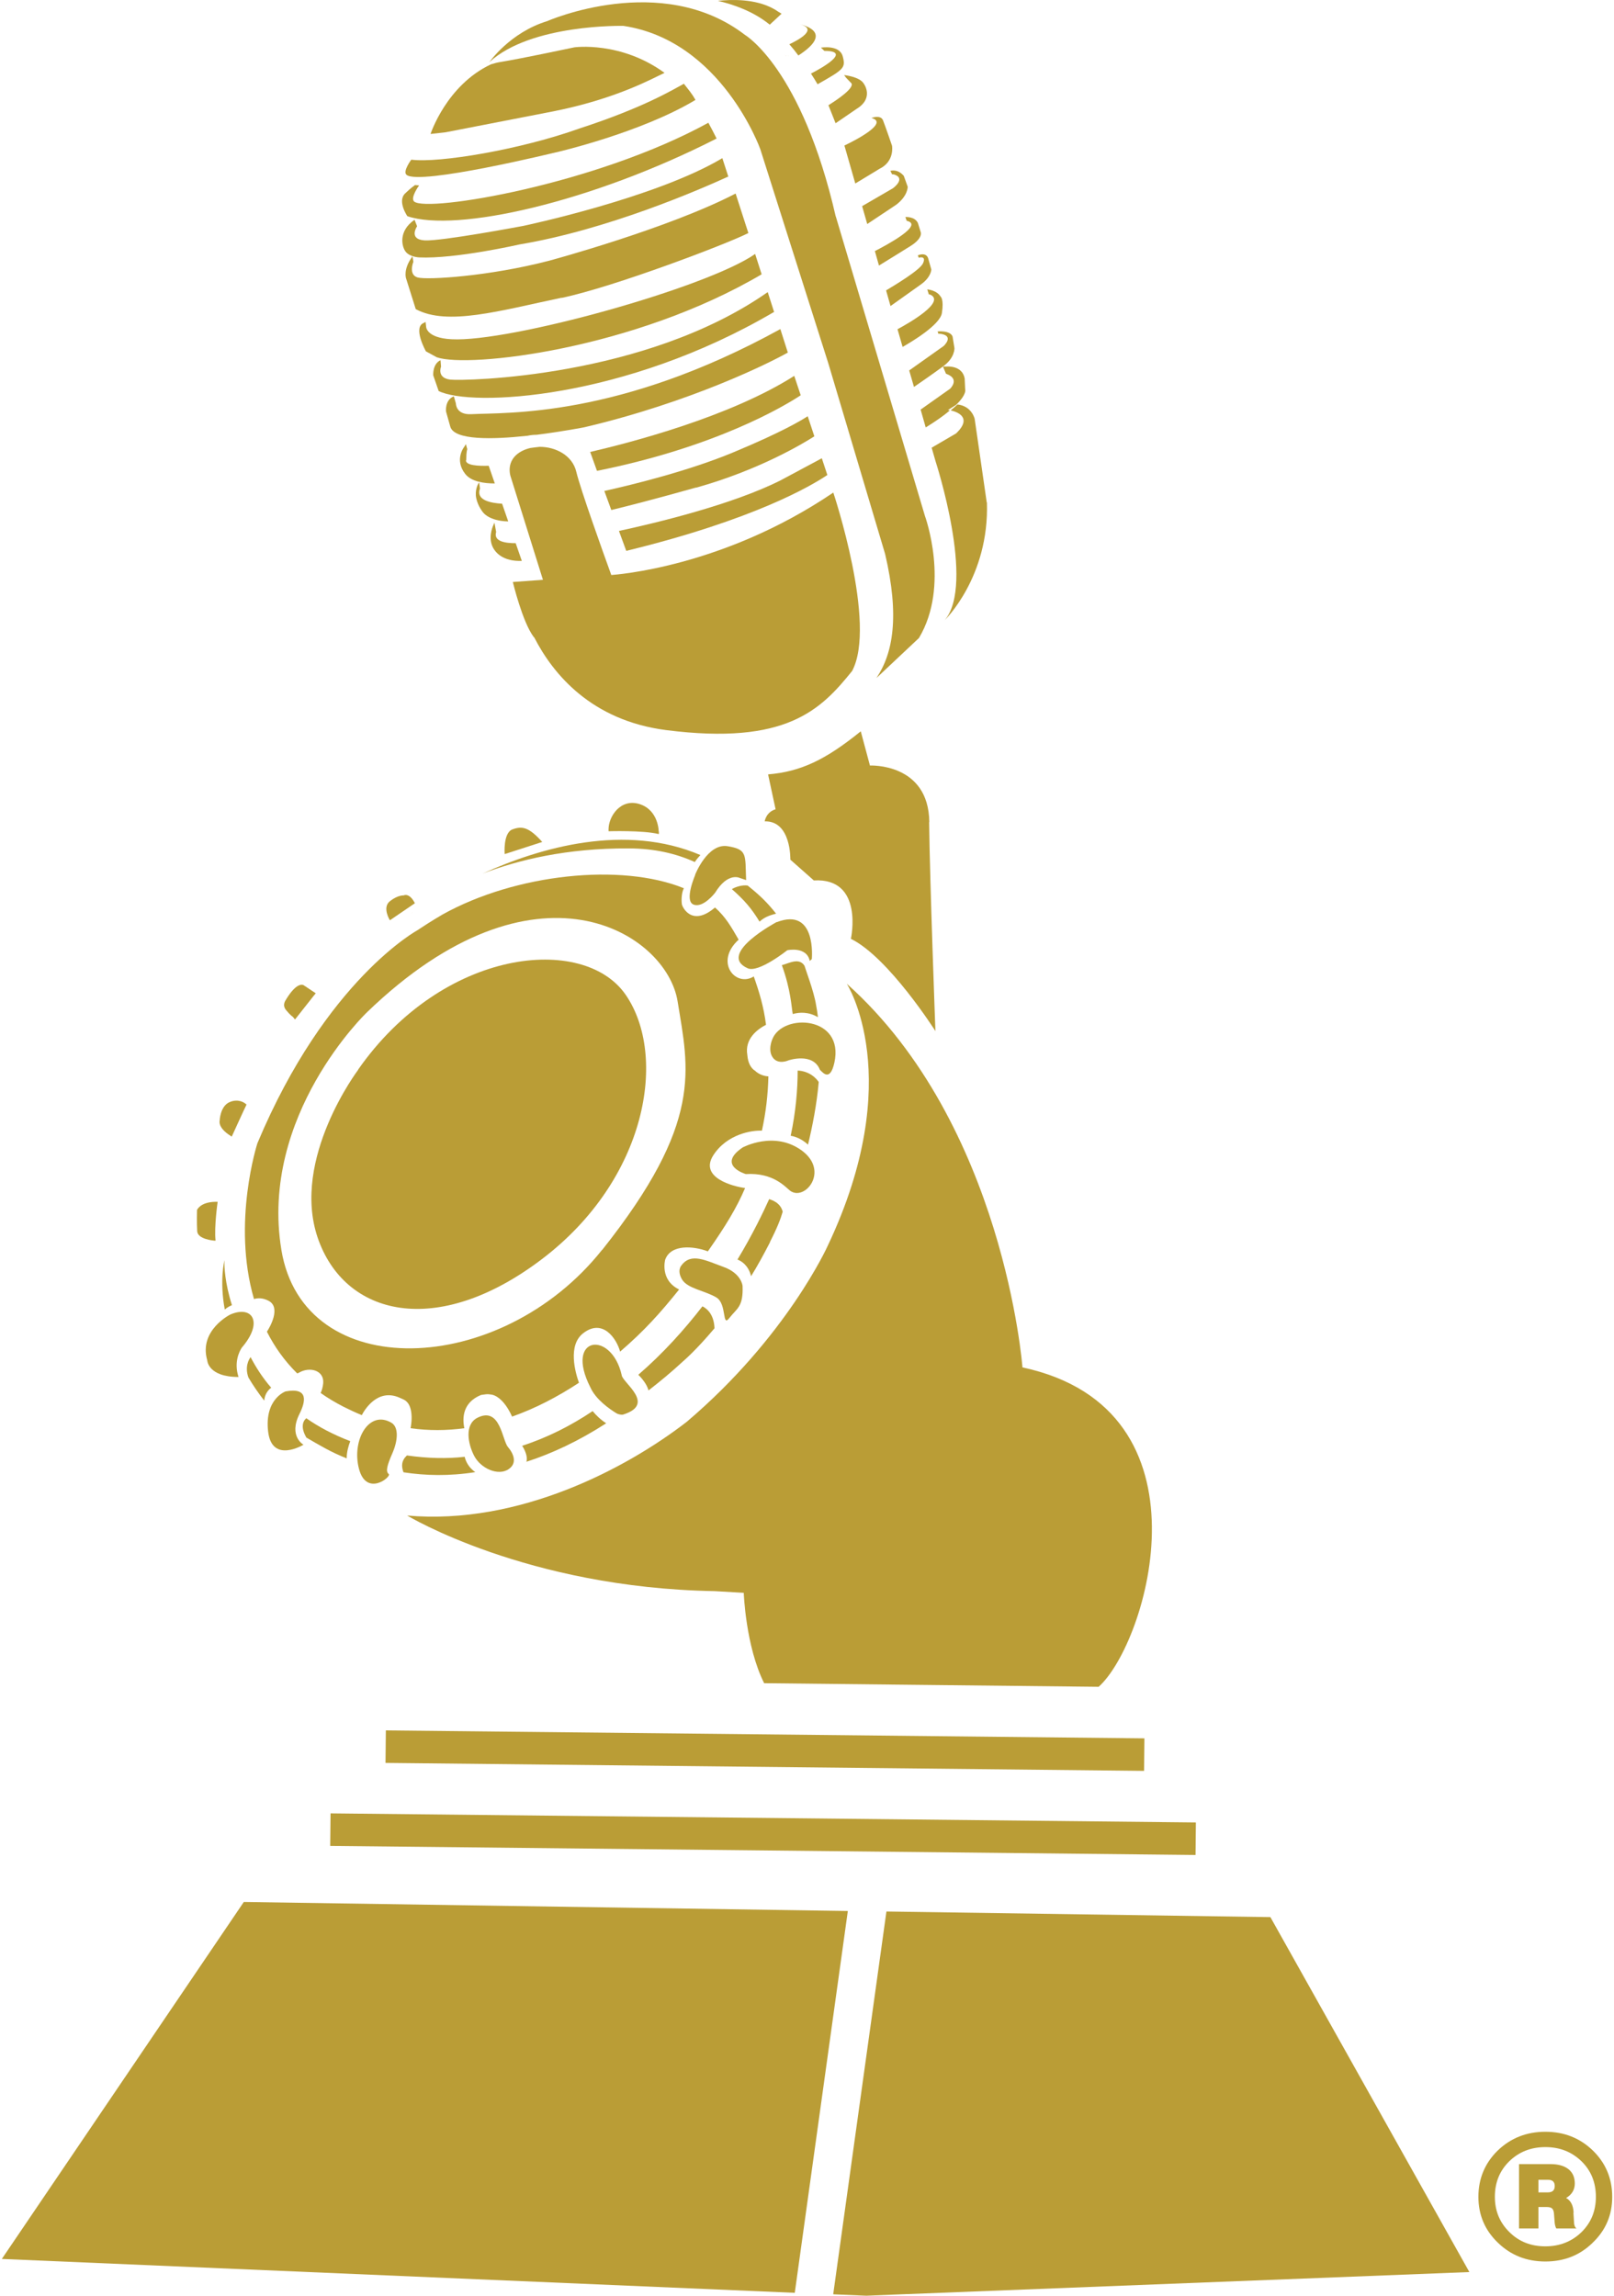 <svg width="90" height="128" viewBox="0 0 90 128" fill="none" xmlns="http://www.w3.org/2000/svg">
<path d="M63.815 96.924L21.516 96.481L21.497 98.293L63.796 98.737L63.815 96.924Z" fill="#BA9D36"/>
<path d="M66.685 101.613L18.432 101.107L18.413 102.92L66.666 103.426L66.685 101.613Z" fill="#BA9D36"/>
<path d="M83.519 119.903C84.239 119.211 85.121 118.859 86.174 118.859C87.226 118.859 88.099 119.211 88.819 119.903C89.54 120.606 89.9 121.469 89.9 122.485C89.9 123.501 89.54 124.345 88.819 125.038C88.108 125.741 87.226 126.092 86.174 126.092C85.121 126.092 84.239 125.741 83.519 125.038C82.798 124.345 82.438 123.491 82.438 122.485C82.438 121.479 82.798 120.606 83.519 119.903ZM84.173 124.459C84.713 124.991 85.377 125.247 86.174 125.247C86.97 125.247 87.643 124.981 88.184 124.459C88.724 123.928 88.99 123.273 88.99 122.485C88.99 121.697 88.724 121.023 88.184 120.501C87.643 119.979 86.98 119.714 86.174 119.714C85.368 119.714 84.704 119.979 84.163 120.501C83.623 121.033 83.357 121.688 83.357 122.485C83.357 123.282 83.632 123.928 84.173 124.459ZM87.738 123.377L87.767 123.852C87.767 124.051 87.823 124.193 87.909 124.25H86.781C86.724 124.146 86.695 124.013 86.686 123.852L86.657 123.463C86.648 123.301 86.61 123.197 86.553 123.14C86.496 123.083 86.392 123.055 86.24 123.055H85.785V124.25H84.704V120.663H86.468C86.894 120.663 87.226 120.758 87.463 120.947C87.7 121.137 87.814 121.403 87.814 121.745C87.814 122.086 87.653 122.362 87.33 122.551C87.587 122.694 87.729 122.96 87.748 123.368L87.738 123.377ZM85.785 121.545V122.238H86.316C86.562 122.238 86.695 122.124 86.695 121.887C86.695 121.65 86.572 121.536 86.316 121.536H85.785V121.545Z" fill="#BA9D36"/>
<path d="M43.853 3.103C43.853 3.103 43.806 3.103 43.787 3.094C43.816 3.094 43.834 3.094 43.853 3.103Z" fill="#BA9D36"/>
<path d="M43.987 3.133C43.987 3.133 43.949 3.123 43.93 3.123C43.949 3.123 43.968 3.123 43.987 3.133Z" fill="#BA9D36"/>
<path d="M57.014 76.234C57.014 76.234 55.99 62.689 47.219 54.85C47.219 54.85 50.595 60.089 46.157 69.457C46.157 69.457 43.881 74.535 38.287 79.28C34.949 81.862 28.947 85.051 22.707 84.501C22.707 84.501 29.354 88.534 39.842 88.715L41.473 88.81C41.473 88.81 41.577 91.79 42.611 93.849L61.263 94.049C63.984 91.619 67.872 78.578 57.024 76.243L57.014 76.234Z" fill="#BA9D36"/>
<path d="M51.82 45.834C51.782 42.522 48.51 42.683 48.51 42.683L47.998 40.775C46.016 42.379 44.641 43.025 42.83 43.177L43.248 45.122C42.707 45.284 42.641 45.796 42.641 45.796C44.129 45.758 44.072 47.932 44.072 47.932L45.381 49.09C48.197 48.928 47.448 52.345 47.448 52.345C49.553 53.38 52.161 57.49 52.161 57.49C52.161 57.49 51.848 49.147 51.81 45.834H51.82Z" fill="#BA9D36"/>
<path d="M46.605 12.083C44.708 3.807 41.541 1.946 41.541 1.946C36.885 -1.632 30.513 1.178 30.513 1.178C28.436 1.813 27.289 3.465 27.289 3.465C29.622 1.32 34.761 1.443 34.761 1.443C40.233 2.26 42.395 8.315 42.395 8.315L46.188 20.255L49.355 30.885C50.17 34.359 49.8 36.428 48.871 37.804L51.242 35.574C52.996 32.641 51.574 28.759 51.574 28.759L46.605 12.064V12.083Z" fill="#BA9D36"/>
<path d="M31.005 8.495C31.005 8.495 35.717 7.413 38.78 5.572C38.562 5.182 38.382 4.993 38.135 4.67C37.566 4.974 35.926 5.989 32.332 7.157C29.023 8.343 24.49 9.102 22.935 8.903C22.935 8.903 22.442 9.558 22.669 9.748C23.381 10.355 30.995 8.495 30.995 8.495H31.005Z" fill="#BA9D36"/>
<path d="M30.759 6.227C34.363 5.525 36.411 4.357 37.056 4.063C34.609 2.279 32.03 2.639 32.03 2.639C32.03 2.639 29.043 3.275 27.905 3.456C27.734 3.484 27.554 3.531 27.374 3.588C24.89 4.756 24.008 7.47 24.008 7.47L24.852 7.375L30.759 6.227Z" fill="#BA9D36"/>
<path d="M43.16 17.379L42.81 16.287C35.973 21.071 25.874 21.251 25.106 21.166C24.338 21.071 24.594 20.444 24.594 20.444L24.565 20.084C24.11 20.292 24.158 20.928 24.158 20.928L24.461 21.802C26.272 22.703 34.835 22.286 43.17 17.388L43.16 17.379Z" fill="#BA9D36"/>
<path d="M23.363 14.352C25.392 14.447 28.967 13.63 28.967 13.63C33.85 12.814 38.971 10.593 40.611 9.843L40.279 8.818C36.543 11.049 29.175 12.596 29.175 12.596C29.175 12.596 24.595 13.46 23.675 13.403C22.756 13.346 23.258 12.615 23.258 12.615L23.116 12.254C22.196 12.881 22.395 13.763 22.632 14.048C22.869 14.333 23.372 14.352 23.372 14.352H23.363Z" fill="#BA9D36"/>
<path d="M42.469 15.29L42.108 14.16C39.425 16.039 28.416 19.096 25.173 18.915C23.741 18.839 23.76 18.203 23.76 18.203L23.731 17.947L23.655 17.995C22.982 18.222 23.75 19.589 23.75 19.589L24.357 19.921C26.13 20.538 35.376 19.475 42.478 15.29H42.469Z" fill="#BA9D36"/>
<path d="M31.319 16.609C34.22 16.002 40.545 13.6 41.73 12.993L41.019 10.791C37.236 12.756 30.607 14.54 30.607 14.54C27.288 15.404 23.818 15.622 23.287 15.47C22.756 15.318 23.05 14.597 23.05 14.597L23.002 14.293C22.462 15.015 22.642 15.518 22.642 15.518L23.183 17.236C24.946 18.185 27.838 17.331 31.319 16.6V16.609Z" fill="#BA9D36"/>
<path d="M29.404 24.299C29.574 24.261 29.745 24.242 29.925 24.242C31.367 24.061 32.58 23.824 32.58 23.824C38.545 22.419 42.945 20.217 43.931 19.657L43.514 18.348C34.486 23.321 28.209 22.989 26.284 23.093C25.412 23.141 25.421 22.495 25.421 22.495L25.307 22.097C24.795 22.305 24.871 22.942 24.871 22.942L25.108 23.786C25.326 24.555 27.46 24.508 29.385 24.299H29.404Z" fill="#BA9D36"/>
<path d="M39.955 7.736V7.717C39.803 7.413 39.651 7.119 39.5 6.844C33.251 10.28 23.835 11.855 23.095 11.238C22.858 11.039 23.37 10.337 23.37 10.337L23.143 10.318C23.048 10.393 22.943 10.45 22.593 10.783C22.137 11.219 22.716 12.055 22.716 12.055C25.447 12.975 32.947 11.295 39.955 7.726V7.736Z" fill="#BA9D36"/>
<path d="M44.649 22.039L44.289 20.957C40.667 23.263 35.072 24.697 32.91 25.2L33.289 26.253C39.927 24.924 43.73 22.646 44.649 22.039Z" fill="#BA9D36"/>
<path d="M46.13 26.471L45.826 25.551L43.541 26.775C40.819 28.151 36.486 29.177 34.514 29.604L34.921 30.714C42.081 28.968 45.267 27.069 46.139 26.481L46.13 26.471Z" fill="#BA9D36"/>
<path d="M38.81 27.193C42.309 26.216 44.775 24.735 45.41 24.327L45.04 23.207C44.689 23.435 43.608 24.09 40.896 25.219C38.412 26.254 35.283 27.023 33.699 27.374L34.088 28.437C34.989 28.218 36.516 27.829 38.81 27.184V27.193Z" fill="#BA9D36"/>
<path d="M45.219 4.1C45.361 4.318 45.484 4.517 45.589 4.698C47.068 3.862 47.163 3.787 46.992 3.141C46.812 2.477 45.778 2.657 45.778 2.657L45.968 2.837C47.523 2.837 45.835 3.787 45.228 4.1H45.219Z" fill="#BA9D36"/>
<path d="M47.438 4.603C47.769 4.85 46.612 5.609 46.195 5.866L46.594 6.872L47.76 6.074C48.775 5.457 48.158 4.651 48.158 4.651C47.921 4.271 47.068 4.186 47.068 4.186L47.181 4.337L47.447 4.613L47.438 4.603Z" fill="#BA9D36"/>
<path d="M47.086 8.114L47.693 10.231L49.039 9.415C49.902 8.997 49.741 8.124 49.741 8.124C49.741 8.124 49.371 7.042 49.239 6.71C49.106 6.378 48.594 6.577 48.594 6.577C49.58 6.843 47.759 7.792 47.086 8.114Z" fill="#BA9D36"/>
<path d="M50.483 12.092L50.558 12.31C51.563 12.538 49.411 13.677 48.785 14L49.013 14.806C49.449 14.541 50.776 13.715 50.776 13.715C51.469 13.278 51.345 12.956 51.345 12.956L51.184 12.434C51.004 12.054 50.473 12.101 50.473 12.101L50.483 12.092Z" fill="#BA9D36"/>
<path d="M51.231 14.369C51.231 14.369 51.676 14.226 51.468 14.682C51.297 15.062 49.884 15.906 49.41 16.191L49.657 17.064L51.364 15.85C51.932 15.441 51.932 15.024 51.932 15.024L51.752 14.388C51.62 14.037 51.183 14.236 51.183 14.236L51.231 14.378V14.369Z" fill="#BA9D36"/>
<path d="M51.782 16.41L51.877 16.429C52.74 16.837 50.701 18.005 50.047 18.356L50.331 19.343C50.815 19.068 52.417 18.119 52.522 17.454C52.645 16.666 52.446 16.533 52.446 16.533C52.228 16.173 51.706 16.135 51.706 16.135L51.792 16.41H51.782Z" fill="#BA9D36"/>
<path d="M52.283 18.471L52.321 18.604H52.378C53.278 18.698 52.615 19.296 52.615 19.296L50.699 20.654L50.965 21.574C51.23 21.394 52.036 20.834 52.567 20.445C52.586 20.435 52.605 20.416 52.615 20.407C53.25 19.942 53.222 19.41 53.222 19.41L53.117 18.765C52.984 18.404 52.273 18.48 52.273 18.48L52.283 18.471Z" fill="#BA9D36"/>
<path d="M52.749 20.834L52.834 20.872C53.526 21.157 52.976 21.678 52.976 21.678L51.336 22.837L51.62 23.833C52.218 23.463 52.654 23.15 52.967 22.884C52.901 22.865 52.853 22.865 52.853 22.865L53.318 22.571C53.934 21.963 53.82 21.707 53.82 21.707L53.792 21.1C53.659 20.369 52.815 20.435 52.815 20.435H52.578C52.578 20.435 52.616 20.511 52.616 20.521L52.749 20.834Z" fill="#BA9D36"/>
<path d="M49.734 9.719H49.828C50.568 9.937 49.791 10.497 49.791 10.497L48.074 11.494L48.359 12.491L49.971 11.418C50.635 10.915 50.615 10.412 50.615 10.412L50.397 9.805C50.037 9.387 49.648 9.529 49.648 9.529L49.743 9.71L49.734 9.719Z" fill="#BA9D36"/>
<path d="M44.016 2.468C44.196 2.676 44.367 2.885 44.518 3.094C46.291 1.946 45.21 1.5 44.585 1.348C45.675 1.623 44.48 2.249 44.016 2.468Z" fill="#BA9D36"/>
<path d="M43.587 0.768L43.369 0.635C43.322 0.597 43.265 0.569 43.208 0.531L43.142 0.493C42.098 -0.086 40.752 -0.029 40.031 0.047C40.885 0.246 42.004 0.626 42.923 1.376L43.578 0.768H43.587Z" fill="#BA9D36"/>
<path d="M55.023 28.018L54.35 23.358C54.35 23.358 54.199 22.646 53.392 22.551C53.392 22.551 53.155 22.769 53.013 22.883C53.355 22.959 54.255 23.263 53.317 24.164L51.951 24.962L52.169 25.721C52.169 25.721 54.398 32.564 52.681 34.576C52.681 34.576 55.166 32.175 55.033 28.018H55.023Z" fill="#BA9D36"/>
<path d="M25.999 25.665C25.999 25.153 26.056 25.048 26.056 25.048L25.98 24.764L25.885 24.916C25.885 24.916 25.316 25.627 25.942 26.425C26.284 26.861 27.004 26.956 27.592 26.956L27.251 25.969C26.653 25.988 25.98 25.95 25.98 25.665H25.999Z" fill="#BA9D36"/>
<path d="M26.765 27.24L26.718 26.889L26.661 26.984C26.661 26.984 26.462 27.335 26.557 27.781C26.652 28.236 26.936 28.569 26.936 28.569C26.936 28.569 27.268 29.053 28.34 29.072L27.998 28.085C27.344 28.047 26.528 27.885 26.765 27.24Z" fill="#BA9D36"/>
<path d="M27.666 29.661L27.571 29.139L27.523 29.253C27.523 29.253 27.239 29.813 27.419 30.363C27.571 30.819 28.064 31.312 29.098 31.274L28.756 30.287C28.206 30.287 27.505 30.202 27.666 29.661Z" fill="#BA9D36"/>
<path d="M46.462 27.467C40.298 31.643 34.305 32.042 34.087 32.061C33.585 30.675 32.371 27.287 32.134 26.3C31.916 25.389 30.986 24.914 30.095 24.914C29.924 24.933 29.744 24.952 29.564 24.98C29.412 25.018 29.27 25.066 29.137 25.132C28.094 25.654 28.493 26.632 28.493 26.632L30.275 32.327L28.597 32.45C28.597 32.45 29.128 34.671 29.754 35.506C29.754 35.516 29.773 35.525 29.792 35.544C30.844 37.594 32.987 40.176 37.15 40.708C43.845 41.562 45.77 39.578 47.514 37.414C48.918 34.804 46.471 27.477 46.471 27.477L46.462 27.467Z" fill="#BA9D36"/>
<path d="M13.595 106.047L0.102 125.95L44.318 127.839L47.277 106.55L13.595 106.047Z" fill="#BA9D36"/>
<path d="M81.935 126.681L70.84 106.891L49.429 106.578L46.461 127.924L48.31 128L81.935 126.681Z" fill="#BA9D36"/>
<path d="M28.141 47.618C28.141 47.618 28.047 46.432 28.578 46.242C29.108 46.052 29.478 46.1 30.237 46.944L28.151 47.618H28.141Z" fill="#BA9D36"/>
<path d="M36.731 46.366C36.731 46.366 36.731 45.161 35.65 44.828C34.588 44.506 33.934 45.54 33.934 46.233V46.347H33.943C33.943 46.347 35.849 46.29 36.703 46.499H36.74V46.366H36.731Z" fill="#BA9D36"/>
<path d="M15.947 55.742C15.947 55.742 15.71 56.018 15.947 56.312C16.184 56.606 16.336 56.701 16.336 56.701L16.45 56.843L17.483 55.533L17.607 55.382L16.952 54.945C16.952 54.945 16.611 54.641 15.947 55.733V55.742Z" fill="#BA9D36"/>
<path d="M21.741 51.311C21.741 51.311 21.295 50.599 21.741 50.248C22.187 49.897 22.509 49.925 22.509 49.925C22.509 49.925 22.822 49.745 23.135 50.361L21.741 51.311Z" fill="#BA9D36"/>
<path d="M13.747 61.58L13.681 61.533C13.614 61.476 13.283 61.248 12.809 61.447C12.268 61.675 12.249 62.492 12.249 62.492C12.249 62.492 12.135 62.871 12.837 63.317L12.894 63.355L12.922 63.374C12.922 63.374 13.7 61.666 13.738 61.609V61.59L13.747 61.58Z" fill="#BA9D36"/>
<path d="M12.125 67.008H12.001C11.157 67.027 10.987 67.463 10.987 67.463C10.987 67.463 10.968 68.194 10.996 68.65C11.025 69.105 11.935 69.172 11.935 69.172H12.02C11.935 68.422 12.134 67.027 12.134 67.027V67.008H12.125Z" fill="#BA9D36"/>
<path d="M22.945 50.92C22.945 50.92 22.993 50.892 23.012 50.873C22.964 50.901 22.945 50.92 22.945 50.92Z" fill="#BA9D36"/>
<path d="M12.933 72.769C12.544 71.555 12.497 70.586 12.515 70.264C12.515 70.264 12.231 71.393 12.534 73.016C12.563 72.988 12.705 72.864 12.933 72.769Z" fill="#BA9D36"/>
<path d="M15.918 77.582C15.918 77.582 14.742 77.999 14.951 79.812C15.159 81.625 16.923 80.552 16.923 80.552C16.923 80.552 16.079 80.088 16.695 78.844C17.037 78.161 17.236 77.335 15.908 77.582H15.918Z" fill="#BA9D36"/>
<path d="M20.016 81.891C20.433 83.486 21.855 82.328 21.675 82.185C21.495 82.043 21.58 81.711 21.884 81.018C22.187 80.325 22.244 79.575 21.827 79.328C20.575 78.588 19.599 80.296 20.016 81.891Z" fill="#BA9D36"/>
<path d="M28.321 80.676C28.644 81.055 28.852 81.577 28.369 81.91C27.781 82.318 26.795 81.872 26.434 81.16C26.093 80.495 25.884 79.413 26.634 79.043C27.895 78.417 27.999 80.287 28.321 80.676Z" fill="#BA9D36"/>
<path d="M34.665 76.671C34.722 77.107 36.6 78.293 34.741 78.873C34.694 78.891 34.495 78.873 34.371 78.797C34.002 78.569 33.233 78.047 32.92 77.354C31.46 74.487 34.087 74.155 34.665 76.661V76.671Z" fill="#BA9D36"/>
<path d="M38.003 70.548C38.003 70.548 37.728 70.824 38.031 71.336C38.335 71.849 39.292 71.953 39.947 72.342C40.544 72.703 40.25 74.032 40.667 73.491C41.085 72.95 41.455 72.874 41.407 71.697C41.407 71.697 41.35 71.004 40.355 70.643C39.359 70.283 38.543 69.827 38.003 70.548Z" fill="#BA9D36"/>
<path d="M41.406 63.981C41.406 63.981 43.179 63.013 44.725 64.161C46.261 65.31 44.877 66.99 44.061 66.392C43.796 66.192 43.132 65.367 41.586 65.462C41.586 65.462 39.946 64.978 41.406 63.981Z" fill="#BA9D36"/>
<path d="M43.067 57.944C43.067 57.944 42.792 58.551 43.096 58.969C43.399 59.386 43.968 59.121 43.968 59.121C43.968 59.121 45.334 58.656 45.722 59.652C45.865 59.776 46.282 60.355 46.528 59.244C47.097 56.634 43.636 56.472 43.067 57.944Z" fill="#BA9D36"/>
<path d="M43.314 51.406C43.314 51.406 39.939 53.2 41.693 53.988C42.29 54.263 43.902 52.981 43.902 52.981C43.902 52.981 44.983 52.744 45.154 53.58L45.268 53.475C45.268 53.475 45.552 50.552 43.314 51.416V51.406Z" fill="#BA9D36"/>
<path d="M38.76 48.775C38.76 48.775 39.453 47.001 40.571 47.181C41.69 47.361 41.548 47.655 41.605 49.07L41.264 48.956C41.264 48.956 40.6 48.595 39.879 49.772C39.879 49.772 39.215 50.645 38.675 50.436C38.134 50.228 38.77 48.775 38.77 48.775H38.76Z" fill="#BA9D36"/>
<path d="M40.809 49.573C41.529 50.209 41.899 50.645 42.354 51.386C42.667 51.092 43.047 51.006 43.274 50.94C42.781 50.313 42.373 49.924 41.691 49.374C41.397 49.336 41.055 49.431 40.809 49.573Z" fill="#BA9D36"/>
<path d="M26.908 48.709C28.89 47.95 31.602 47.285 35.054 47.304C36.504 47.304 37.718 47.598 38.742 48.063C38.856 47.893 38.97 47.769 39.055 47.674C34.873 45.89 30.151 47.238 26.908 48.709Z" fill="#BA9D36"/>
<path d="M13.976 75.664C13.862 75.816 13.644 76.224 13.852 76.803C14.09 77.211 14.421 77.695 14.734 78.094C14.763 77.714 14.971 77.486 15.123 77.373C14.649 76.832 14.27 76.234 13.976 75.674V75.664Z" fill="#BA9D36"/>
<path d="M13.472 75.152C14.704 73.737 14.088 72.76 12.846 73.291C12.846 73.291 11.073 74.165 11.556 75.845C11.556 75.845 11.585 76.775 13.301 76.775C13.036 75.968 13.339 75.361 13.481 75.142L13.472 75.152Z" fill="#BA9D36"/>
<path d="M17.084 79.072C16.933 79.196 16.715 79.518 17.084 80.154C17.739 80.534 18.45 80.971 19.332 81.312C19.332 80.961 19.427 80.629 19.531 80.354C18.592 79.993 17.777 79.566 17.075 79.072H17.084Z" fill="#BA9D36"/>
<path d="M25.914 81.226C24.899 81.34 23.837 81.312 22.69 81.15C22.386 81.435 22.367 81.748 22.5 82.09C23.733 82.28 25.061 82.308 26.502 82.081C26.122 81.815 25.971 81.473 25.914 81.236V81.226Z" fill="#BA9D36"/>
<path d="M33.052 78.674C31.848 79.481 30.53 80.154 29.117 80.61C29.269 80.847 29.44 81.218 29.354 81.502C30.767 81.047 32.256 80.354 33.801 79.357C33.479 79.148 33.233 78.902 33.043 78.674H33.052Z" fill="#BA9D36"/>
<path d="M39.169 72.836C38.163 74.136 36.969 75.465 35.594 76.651C35.774 76.832 36.068 77.164 36.163 77.525C36.798 77.031 37.443 76.5 38.088 75.902C38.088 75.902 38.799 75.304 39.842 74.06C39.813 73.311 39.453 72.978 39.169 72.836Z" fill="#BA9D36"/>
<path d="M42.887 66.867C42.564 67.579 41.977 68.813 41.123 70.227C41.37 70.322 41.739 70.569 41.882 71.157C42.233 70.588 42.583 69.952 42.944 69.249H42.934C43.333 68.471 43.532 67.958 43.645 67.56C43.513 67.038 43.02 66.905 42.887 66.857V66.867Z" fill="#BA9D36"/>
<path d="M44.479 59.691C44.479 60.754 44.374 61.998 44.09 63.327C44.27 63.355 44.649 63.45 45.057 63.82C45.304 62.795 45.541 61.599 45.654 60.327C45.275 59.796 44.744 59.701 44.488 59.691H44.479Z" fill="#BA9D36"/>
<path d="M45.608 56.7C45.58 56.472 45.551 56.254 45.504 56.026C45.39 55.286 44.906 54.024 44.859 53.843C44.555 53.378 44.015 53.701 43.598 53.815C44.1 55.191 44.138 56.188 44.205 56.539C44.574 56.434 45.086 56.406 45.599 56.71L45.608 56.7Z" fill="#BA9D36"/>
<path d="M19.975 59.644C19.975 59.644 16.23 64.598 17.709 68.993C19.198 73.387 24.356 74.659 30.226 70.198C36.096 65.737 37.233 58.865 34.891 55.468C32.559 52.07 24.707 52.848 19.966 59.644H19.975Z" fill="#BA9D36"/>
<path d="M42.07 59.682C41.89 59.549 41.71 59.302 41.672 58.818C41.52 57.926 42.222 57.394 42.715 57.138C42.582 56.113 42.345 55.335 42.032 54.443C41.027 55.069 39.813 53.645 41.188 52.392C40.761 51.652 40.449 51.111 39.87 50.599C38.562 51.718 38.031 50.542 38.021 50.409C37.983 50.114 38.021 49.725 38.135 49.526C34.645 48.102 28.757 48.719 24.679 50.988C23.996 51.386 23.532 51.7 23.371 51.804C23.352 51.823 23.323 51.832 23.304 51.851C23.304 51.851 18.184 54.604 14.353 63.744C14.353 63.744 12.921 68.167 14.163 72.429C14.391 72.362 14.666 72.362 14.988 72.533C15.68 72.913 15.045 74.004 14.884 74.251C15.301 75.077 15.851 75.864 16.572 76.576C16.6 76.567 16.638 76.557 16.666 76.538C17.273 76.178 18.079 76.406 18.023 77.117C18.003 77.336 17.947 77.525 17.88 77.668C18.269 77.943 18.696 78.199 19.16 78.437C19.502 78.607 19.843 78.769 20.175 78.902C20.308 78.645 21.038 77.374 22.29 77.934C22.356 77.962 22.422 77.99 22.498 78.028C22.602 78.076 22.678 78.142 22.735 78.218C22.735 78.218 23.086 78.57 22.896 79.632C23.911 79.775 24.907 79.765 25.893 79.632C25.77 79.044 25.808 78.199 26.813 77.782C26.813 77.782 26.898 77.763 27.002 77.753C27.116 77.734 27.23 77.725 27.363 77.753C27.363 77.753 27.988 77.744 28.548 78.968V78.987C29.847 78.531 31.099 77.877 32.284 77.098C32.085 76.538 31.639 75.001 32.531 74.327C33.612 73.501 34.38 74.631 34.579 75.361C35.935 74.194 36.817 73.207 37.869 71.897C36.779 71.366 37.092 70.236 37.092 70.236C37.405 69.363 38.666 69.467 39.472 69.771C40.468 68.347 41.084 67.332 41.548 66.24C40.885 66.155 38.96 65.661 39.785 64.399C40.553 63.222 41.937 63.013 42.487 63.042C42.715 61.969 42.819 61.068 42.847 60.014C42.658 60.004 42.336 59.938 42.07 59.672V59.682ZM33.574 69.686C27.913 76.814 16.922 77.203 15.69 69.686C14.457 62.169 20.459 56.445 20.459 56.445C29.875 47.352 37.168 52.013 37.784 55.828C38.4 59.644 39.244 62.558 33.583 69.686H33.574Z" fill="#BA9D36"/>
</svg>
